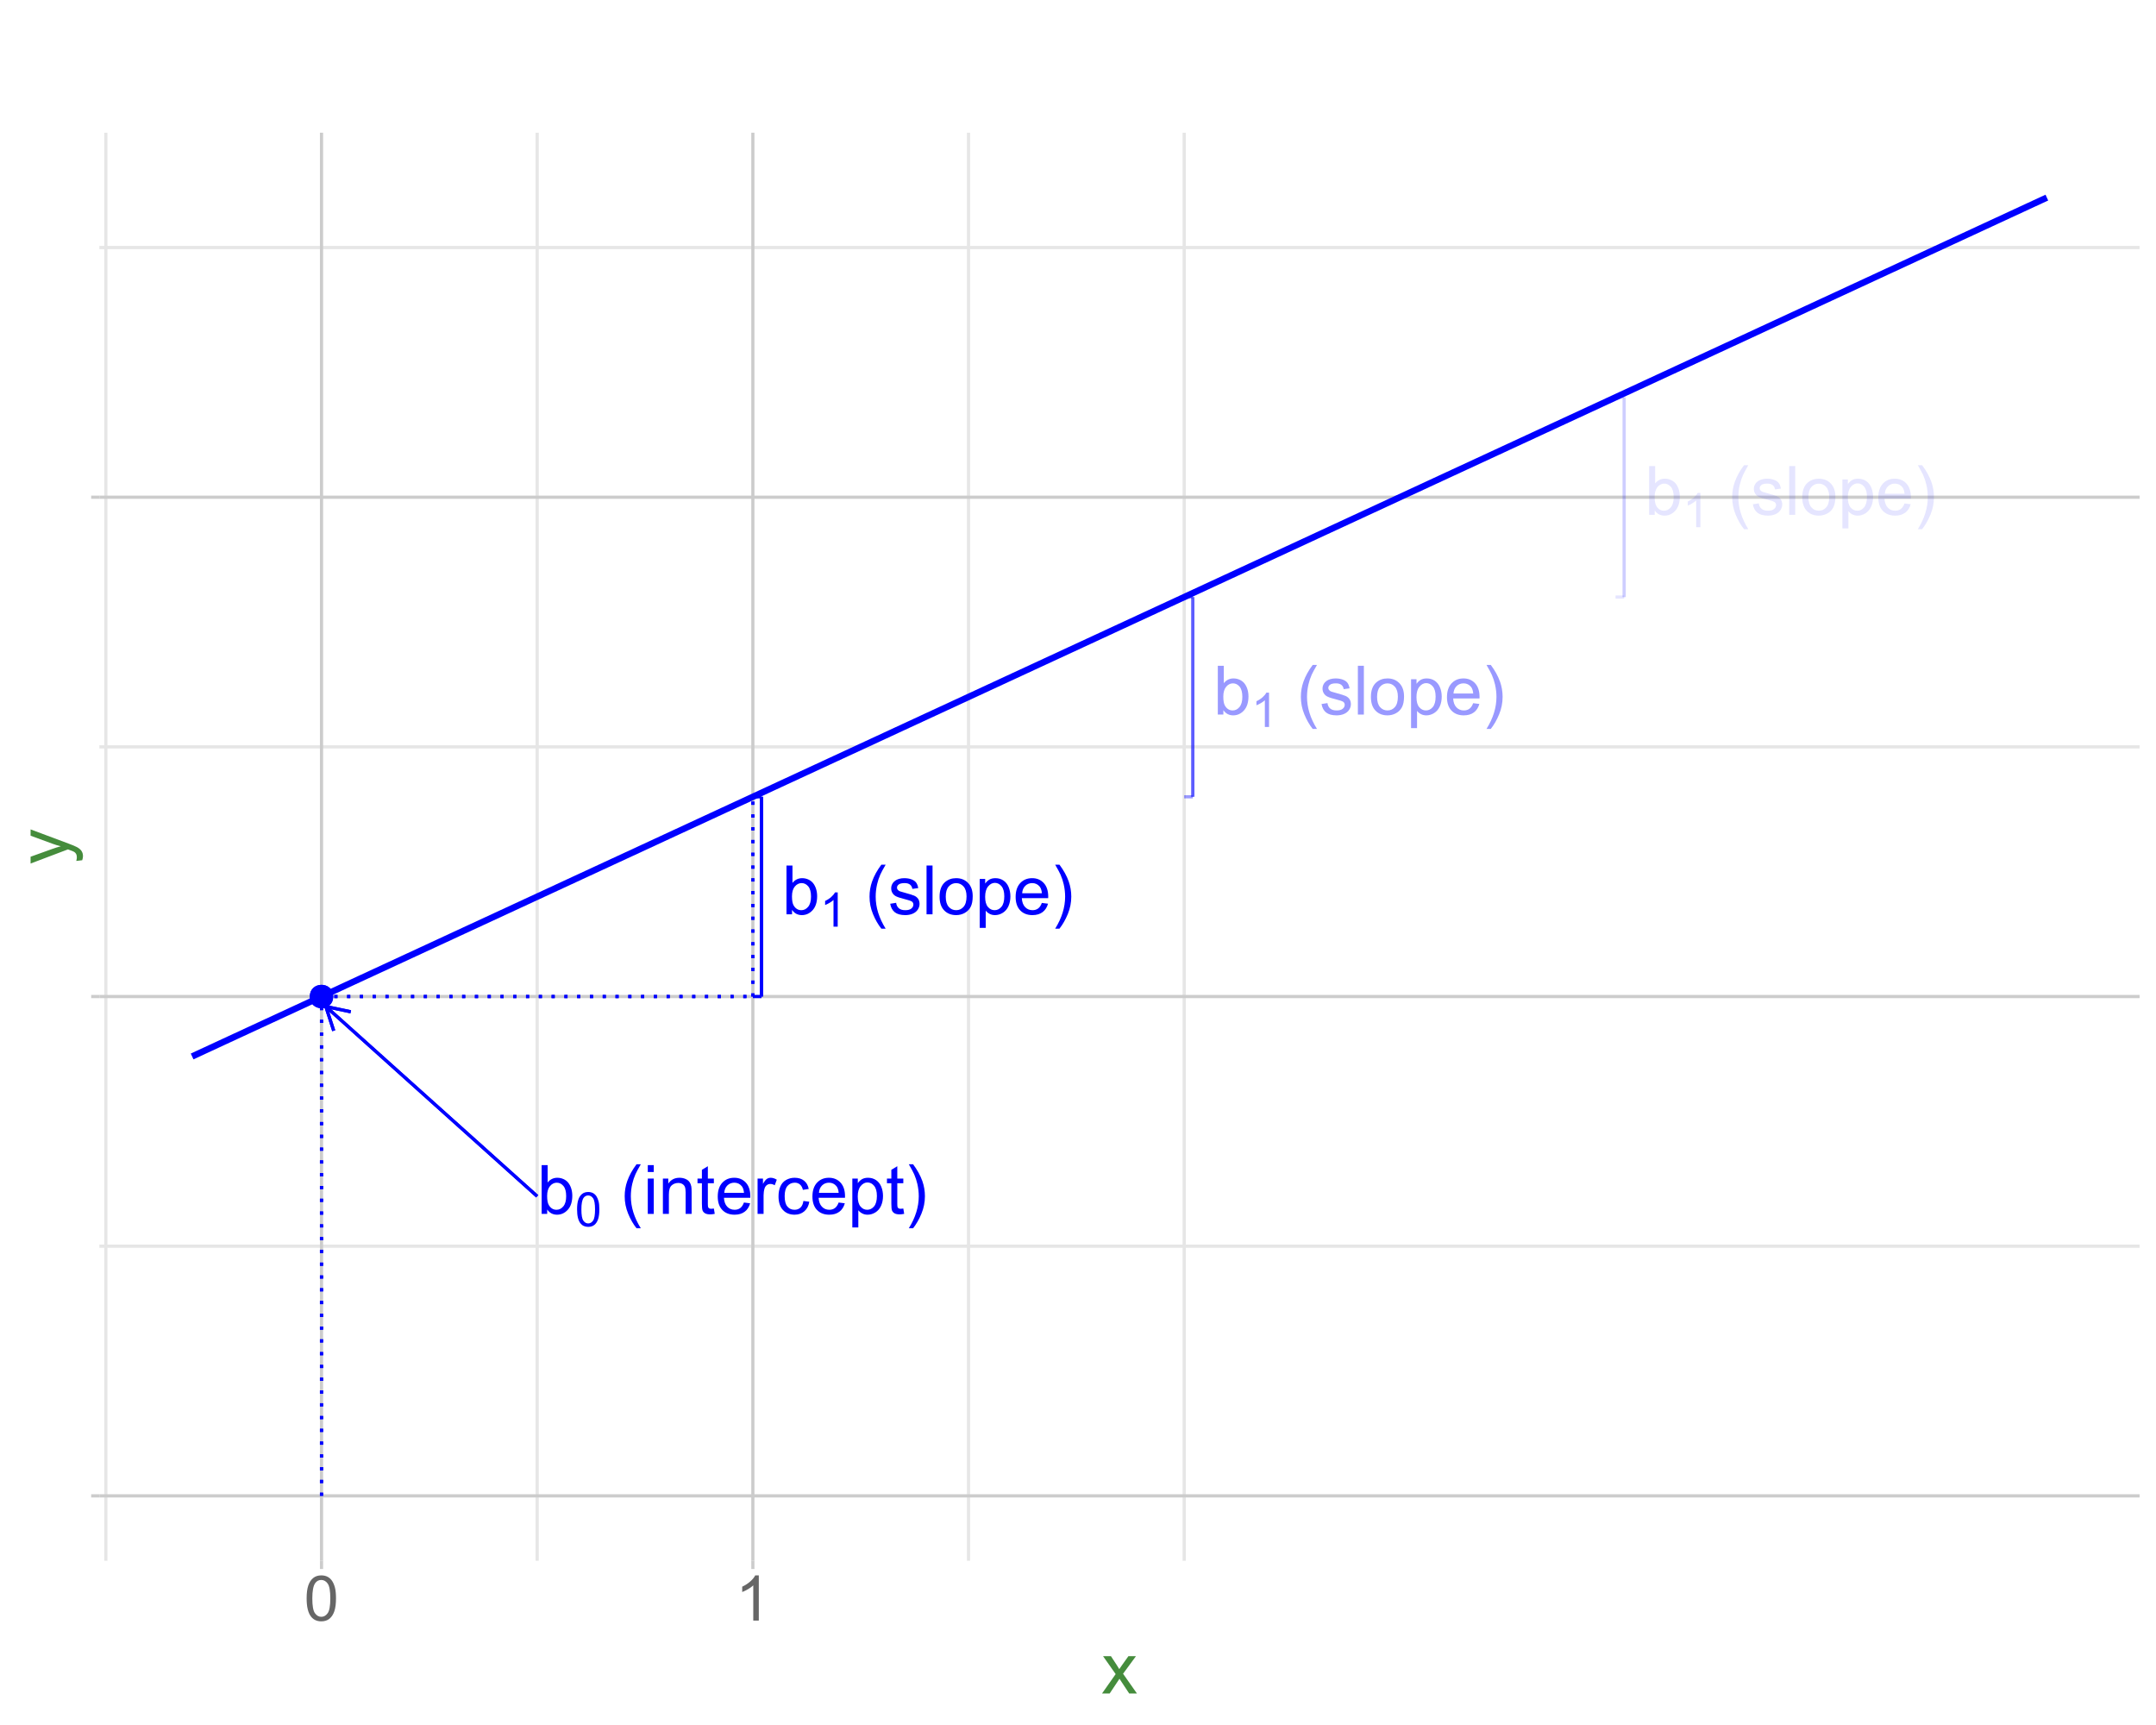 <?xml version="1.0" encoding="UTF-8"?>
<svg xmlns="http://www.w3.org/2000/svg" xmlns:xlink="http://www.w3.org/1999/xlink" width="720pt" height="576pt" viewBox="0 0 720 576" version="1.1">
<defs>
<g>
<symbol overflow="visible" id="glyph0-0">
<path style="stroke:none;" d="M 2.844 0 L 2.844 -14.227 L 14.227 -14.227 L 14.227 0 Z M 3.199 -0.355 L 13.871 -0.355 L 13.871 -13.871 L 3.199 -13.871 Z M 3.199 -0.355 "/>
</symbol>
<symbol overflow="visible" id="glyph0-1">
<path style="stroke:none;" d="M 3.344 0 L 1.488 0 L 1.488 -16.293 L 3.488 -16.293 L 3.488 -10.48 C 4.332 -11.539 5.41 -12.07 6.723 -12.07 C 7.445 -12.07 8.133 -11.922 8.785 -11.629 C 9.43 -11.336 9.965 -10.926 10.387 -10.395 C 10.805 -9.863 11.133 -9.223 11.371 -8.48 C 11.605 -7.73 11.723 -6.93 11.727 -6.078 C 11.723 -4.055 11.223 -2.492 10.227 -1.391 C 9.223 -0.285 8.023 0.262 6.625 0.266 C 5.23 0.262 4.137 -0.316 3.344 -1.477 Z M 3.324 -5.992 C 3.32 -4.574 3.516 -3.551 3.902 -2.922 C 4.531 -1.891 5.383 -1.375 6.457 -1.379 C 7.332 -1.375 8.086 -1.754 8.723 -2.516 C 9.359 -3.273 9.68 -4.406 9.68 -5.914 C 9.68 -7.453 9.371 -8.59 8.762 -9.324 C 8.148 -10.055 7.41 -10.422 6.547 -10.426 C 5.668 -10.422 4.914 -10.043 4.277 -9.285 C 3.641 -8.523 3.32 -7.426 3.324 -5.992 Z M 3.324 -5.992 "/>
</symbol>
<symbol overflow="visible" id="glyph0-2">
<path style="stroke:none;" d=""/>
</symbol>
<symbol overflow="visible" id="glyph0-3">
<path style="stroke:none;" d="M 5.324 4.789 C 4.219 3.391 3.285 1.766 2.523 -0.102 C 1.758 -1.965 1.375 -3.898 1.379 -5.902 C 1.375 -7.66 1.66 -9.352 2.234 -10.969 C 2.898 -12.844 3.93 -14.711 5.324 -16.57 L 6.758 -16.57 C 5.859 -15.027 5.27 -13.926 4.98 -13.27 C 4.527 -12.246 4.172 -11.18 3.914 -10.07 C 3.594 -8.684 3.434 -7.289 3.434 -5.891 C 3.434 -2.32 4.539 1.234 6.758 4.789 Z M 5.324 4.789 "/>
</symbol>
<symbol overflow="visible" id="glyph0-4">
<path style="stroke:none;" d="M 1.512 -13.992 L 1.512 -16.293 L 3.512 -16.293 L 3.512 -13.992 Z M 1.512 0 L 1.512 -11.805 L 3.512 -11.805 L 3.512 0 Z M 1.512 0 "/>
</symbol>
<symbol overflow="visible" id="glyph0-5">
<path style="stroke:none;" d="M 1.5 0 L 1.5 -11.805 L 3.301 -11.805 L 3.301 -10.125 C 4.164 -11.422 5.418 -12.07 7.059 -12.07 C 7.766 -12.07 8.418 -11.941 9.02 -11.688 C 9.613 -11.43 10.062 -11.094 10.359 -10.68 C 10.656 -10.262 10.863 -9.77 10.98 -9.203 C 11.055 -8.832 11.09 -8.184 11.094 -7.258 L 11.094 0 L 9.09 0 L 9.09 -7.18 C 9.086 -7.992 9.008 -8.602 8.855 -9.008 C 8.699 -9.406 8.426 -9.73 8.027 -9.973 C 7.629 -10.215 7.164 -10.336 6.637 -10.336 C 5.781 -10.336 5.043 -10.062 4.426 -9.523 C 3.805 -8.98 3.496 -7.957 3.5 -6.445 L 3.5 0 Z M 1.5 0 "/>
</symbol>
<symbol overflow="visible" id="glyph0-6">
<path style="stroke:none;" d="M 5.867 -1.789 L 6.156 -0.023 C 5.59 0.094 5.086 0.152 4.645 0.156 C 3.914 0.152 3.352 0.039 2.953 -0.188 C 2.555 -0.418 2.273 -0.719 2.109 -1.094 C 1.945 -1.465 1.863 -2.254 1.867 -3.457 L 1.867 -10.246 L 0.398 -10.246 L 0.398 -11.805 L 1.867 -11.805 L 1.867 -14.727 L 3.855 -15.926 L 3.855 -11.805 L 5.867 -11.805 L 5.867 -10.246 L 3.855 -10.246 L 3.855 -3.344 C 3.855 -2.77 3.891 -2.402 3.961 -2.242 C 4.031 -2.078 4.145 -1.949 4.305 -1.855 C 4.465 -1.758 4.695 -1.711 4.992 -1.711 C 5.211 -1.711 5.5 -1.734 5.867 -1.789 Z M 5.867 -1.789 "/>
</symbol>
<symbol overflow="visible" id="glyph0-7">
<path style="stroke:none;" d="M 9.582 -3.801 L 11.648 -3.547 C 11.32 -2.336 10.715 -1.398 9.836 -0.734 C 8.949 -0.066 7.824 0.262 6.457 0.266 C 4.73 0.262 3.359 -0.266 2.348 -1.328 C 1.336 -2.387 0.832 -3.879 0.832 -5.801 C 0.832 -7.785 1.344 -9.324 2.367 -10.426 C 3.391 -11.52 4.715 -12.07 6.348 -12.07 C 7.922 -12.07 9.211 -11.531 10.215 -10.457 C 11.211 -9.383 11.711 -7.871 11.715 -5.926 C 11.711 -5.801 11.707 -5.625 11.703 -5.391 L 2.902 -5.391 C 2.973 -4.094 3.34 -3.098 4 -2.41 C 4.66 -1.719 5.484 -1.375 6.469 -1.379 C 7.203 -1.375 7.828 -1.57 8.348 -1.957 C 8.863 -2.34 9.273 -2.953 9.582 -3.801 Z M 3.012 -7.035 L 9.602 -7.035 C 9.512 -8.023 9.262 -8.77 8.848 -9.27 C 8.207 -10.039 7.379 -10.422 6.367 -10.426 C 5.449 -10.422 4.676 -10.117 4.051 -9.504 C 3.422 -8.887 3.078 -8.062 3.012 -7.035 Z M 3.012 -7.035 "/>
</symbol>
<symbol overflow="visible" id="glyph0-8">
<path style="stroke:none;" d="M 1.477 0 L 1.477 -11.805 L 3.277 -11.805 L 3.277 -10.016 C 3.734 -10.848 4.16 -11.398 4.551 -11.668 C 4.938 -11.934 5.367 -12.07 5.836 -12.07 C 6.508 -12.07 7.191 -11.855 7.891 -11.426 L 7.203 -9.57 C 6.711 -9.855 6.223 -10 5.734 -10.004 C 5.293 -10 4.898 -9.871 4.555 -9.609 C 4.203 -9.344 3.957 -8.977 3.812 -8.512 C 3.59 -7.797 3.48 -7.02 3.48 -6.18 L 3.48 0 Z M 1.477 0 "/>
</symbol>
<symbol overflow="visible" id="glyph0-9">
<path style="stroke:none;" d="M 9.203 -4.324 L 11.172 -4.066 C 10.953 -2.711 10.402 -1.648 9.52 -0.883 C 8.633 -0.117 7.547 0.262 6.258 0.266 C 4.641 0.262 3.34 -0.262 2.363 -1.316 C 1.379 -2.371 0.891 -3.883 0.891 -5.855 C 0.891 -7.129 1.102 -8.246 1.523 -9.203 C 1.945 -10.156 2.586 -10.871 3.449 -11.352 C 4.312 -11.828 5.254 -12.07 6.27 -12.07 C 7.551 -12.07 8.598 -11.746 9.414 -11.098 C 10.227 -10.449 10.75 -9.527 10.98 -8.336 L 9.035 -8.035 C 8.848 -8.824 8.52 -9.422 8.051 -9.824 C 7.582 -10.223 7.012 -10.422 6.348 -10.426 C 5.336 -10.422 4.52 -10.062 3.891 -9.34 C 3.258 -8.617 2.941 -7.473 2.945 -5.914 C 2.941 -4.324 3.246 -3.172 3.855 -2.457 C 4.465 -1.734 5.258 -1.375 6.234 -1.379 C 7.02 -1.375 7.676 -1.617 8.203 -2.102 C 8.727 -2.582 9.059 -3.324 9.203 -4.324 Z M 9.203 -4.324 "/>
</symbol>
<symbol overflow="visible" id="glyph0-10">
<path style="stroke:none;" d="M 1.5 4.523 L 1.5 -11.805 L 3.324 -11.805 L 3.324 -10.27 C 3.75 -10.867 4.234 -11.316 4.777 -11.621 C 5.316 -11.918 5.973 -12.07 6.746 -12.07 C 7.75 -12.07 8.641 -11.809 9.414 -11.293 C 10.184 -10.77 10.766 -10.039 11.156 -9.098 C 11.547 -8.148 11.742 -7.113 11.746 -5.992 C 11.742 -4.781 11.527 -3.691 11.098 -2.727 C 10.664 -1.758 10.031 -1.02 9.207 -0.504 C 8.379 0.008 7.512 0.262 6.602 0.266 C 5.934 0.262 5.336 0.125 4.805 -0.156 C 4.273 -0.434 3.836 -0.789 3.5 -1.223 L 3.5 4.523 Z M 3.312 -5.836 C 3.309 -4.312 3.617 -3.188 4.234 -2.465 C 4.848 -1.738 5.594 -1.375 6.469 -1.379 C 7.355 -1.375 8.113 -1.75 8.75 -2.504 C 9.383 -3.254 9.703 -4.422 9.703 -6 C 9.703 -7.504 9.391 -8.629 8.773 -9.379 C 8.152 -10.125 7.414 -10.5 6.559 -10.504 C 5.703 -10.5 4.949 -10.102 4.297 -9.309 C 3.637 -8.508 3.309 -7.352 3.312 -5.836 Z M 3.312 -5.836 "/>
</symbol>
<symbol overflow="visible" id="glyph0-11">
<path style="stroke:none;" d="M 2.812 4.789 L 1.379 4.789 C 3.59 1.234 4.699 -2.32 4.703 -5.891 C 4.699 -7.281 4.539 -8.664 4.223 -10.035 C 3.969 -11.145 3.617 -12.211 3.168 -13.238 C 2.875 -13.902 2.277 -15.016 1.379 -16.57 L 2.812 -16.57 C 4.203 -14.711 5.23 -12.844 5.902 -10.969 C 6.469 -9.352 6.754 -7.66 6.758 -5.902 C 6.754 -3.898 6.371 -1.965 5.605 -0.102 C 4.836 1.766 3.906 3.391 2.812 4.789 Z M 2.812 4.789 "/>
</symbol>
<symbol overflow="visible" id="glyph0-12">
<path style="stroke:none;" d="M 0.699 -3.523 L 2.68 -3.836 C 2.785 -3.039 3.094 -2.43 3.605 -2.012 C 4.109 -1.586 4.82 -1.375 5.734 -1.379 C 6.652 -1.375 7.332 -1.562 7.777 -1.938 C 8.219 -2.309 8.441 -2.75 8.445 -3.258 C 8.441 -3.707 8.246 -4.062 7.859 -4.324 C 7.578 -4.5 6.898 -4.723 5.812 -5 C 4.344 -5.367 3.324 -5.688 2.762 -5.961 C 2.191 -6.227 1.762 -6.602 1.473 -7.082 C 1.176 -7.559 1.031 -8.086 1.035 -8.668 C 1.031 -9.191 1.152 -9.68 1.395 -10.129 C 1.637 -10.578 1.965 -10.949 2.379 -11.246 C 2.688 -11.473 3.109 -11.668 3.648 -11.832 C 4.184 -11.988 4.762 -12.07 5.379 -12.07 C 6.305 -12.07 7.117 -11.934 7.82 -11.668 C 8.52 -11.398 9.035 -11.039 9.371 -10.586 C 9.699 -10.129 9.93 -9.52 10.059 -8.758 L 8.102 -8.492 C 8.012 -9.094 7.754 -9.57 7.328 -9.914 C 6.902 -10.254 6.301 -10.422 5.523 -10.426 C 4.602 -10.422 3.945 -10.27 3.555 -9.969 C 3.16 -9.664 2.965 -9.309 2.969 -8.902 C 2.965 -8.637 3.047 -8.406 3.211 -8.203 C 3.375 -7.984 3.629 -7.805 3.98 -7.668 C 4.176 -7.594 4.766 -7.422 5.746 -7.156 C 7.156 -6.773 8.145 -6.465 8.707 -6.227 C 9.266 -5.984 9.703 -5.633 10.023 -5.176 C 10.34 -4.715 10.5 -4.148 10.504 -3.469 C 10.5 -2.801 10.305 -2.172 9.918 -1.582 C 9.527 -0.992 8.965 -0.535 8.234 -0.215 C 7.5 0.105 6.672 0.262 5.746 0.266 C 4.211 0.262 3.043 -0.051 2.238 -0.688 C 1.434 -1.32 0.918 -2.266 0.699 -3.523 Z M 0.699 -3.523 "/>
</symbol>
<symbol overflow="visible" id="glyph0-13">
<path style="stroke:none;" d="M 1.457 0 L 1.457 -16.293 L 3.457 -16.293 L 3.457 0 Z M 1.457 0 "/>
</symbol>
<symbol overflow="visible" id="glyph0-14">
<path style="stroke:none;" d="M 0.754 -5.902 C 0.75 -8.082 1.359 -9.703 2.578 -10.758 C 3.594 -11.633 4.828 -12.07 6.289 -12.07 C 7.91 -12.07 9.238 -11.535 10.27 -10.473 C 11.297 -9.406 11.812 -7.941 11.816 -6.07 C 11.812 -4.547 11.586 -3.352 11.133 -2.484 C 10.676 -1.613 10.012 -0.938 9.141 -0.457 C 8.27 0.023 7.316 0.262 6.289 0.266 C 4.633 0.262 3.297 -0.262 2.281 -1.32 C 1.258 -2.375 0.75 -3.902 0.754 -5.902 Z M 2.812 -5.902 C 2.812 -4.387 3.141 -3.254 3.801 -2.504 C 4.457 -1.75 5.285 -1.375 6.289 -1.379 C 7.281 -1.375 8.109 -1.754 8.77 -2.512 C 9.426 -3.266 9.754 -4.418 9.758 -5.969 C 9.754 -7.426 9.422 -8.531 8.762 -9.285 C 8.098 -10.035 7.273 -10.41 6.289 -10.414 C 5.285 -10.41 4.457 -10.035 3.801 -9.289 C 3.141 -8.539 2.812 -7.41 2.812 -5.902 Z M 2.812 -5.902 "/>
</symbol>
<symbol overflow="visible" id="glyph1-0">
<path style="stroke:none;" d="M 1.992 0 L 1.992 -9.957 L 9.957 -9.957 L 9.957 0 Z M 2.242 -0.25 L 9.711 -0.25 L 9.711 -9.711 L 2.242 -9.711 Z M 2.242 -0.25 "/>
</symbol>
<symbol overflow="visible" id="glyph1-1">
<path style="stroke:none;" d="M 0.66 -5.625 C 0.656 -6.973 0.793 -8.055 1.074 -8.879 C 1.348 -9.699 1.762 -10.336 2.312 -10.781 C 2.859 -11.227 3.547 -11.449 4.379 -11.453 C 4.988 -11.449 5.527 -11.324 5.988 -11.082 C 6.449 -10.832 6.828 -10.477 7.133 -10.016 C 7.43 -9.547 7.668 -8.984 7.84 -8.32 C 8.012 -7.652 8.098 -6.754 8.098 -5.625 C 8.098 -4.285 7.957 -3.203 7.684 -2.383 C 7.406 -1.559 6.996 -0.922 6.453 -0.477 C 5.902 -0.027 5.211 0.191 4.379 0.195 C 3.277 0.191 2.414 -0.199 1.789 -0.988 C 1.031 -1.934 0.656 -3.48 0.66 -5.625 Z M 2.102 -5.625 C 2.098 -3.75 2.316 -2.504 2.758 -1.887 C 3.191 -1.266 3.73 -0.953 4.379 -0.957 C 5.02 -0.953 5.562 -1.266 6 -1.891 C 6.438 -2.512 6.656 -3.758 6.66 -5.625 C 6.656 -7.5 6.438 -8.746 6 -9.367 C 5.562 -9.98 5.016 -10.289 4.363 -10.293 C 3.719 -10.289 3.207 -10.016 2.824 -9.477 C 2.34 -8.777 2.098 -7.496 2.102 -5.625 Z M 2.102 -5.625 "/>
</symbol>
<symbol overflow="visible" id="glyph1-2">
<path style="stroke:none;" d="M 5.938 0 L 4.535 0 L 4.535 -8.922 C 4.199 -8.598 3.754 -8.277 3.207 -7.957 C 2.656 -7.637 2.168 -7.395 1.734 -7.234 L 1.734 -8.59 C 2.516 -8.957 3.199 -9.402 3.789 -9.926 C 4.371 -10.449 4.785 -10.957 5.035 -11.453 L 5.938 -11.453 Z M 5.938 0 "/>
</symbol>
<symbol overflow="visible" id="glyph2-0">
<path style="stroke:none;" d="M 2.625 0 L 2.625 -13.125 L 13.125 -13.125 L 13.125 0 Z M 2.953 -0.328 L 12.797 -0.328 L 12.797 -12.797 L 2.953 -12.797 Z M 2.953 -0.328 "/>
</symbol>
<symbol overflow="visible" id="glyph2-1">
<path style="stroke:none;" d="M 0.871 -7.414 C 0.867 -9.188 1.051 -10.617 1.418 -11.703 C 1.785 -12.781 2.328 -13.617 3.051 -14.211 C 3.77 -14.797 4.676 -15.094 5.773 -15.094 C 6.578 -15.094 7.285 -14.93 7.895 -14.605 C 8.5 -14.281 9.004 -13.812 9.402 -13.203 C 9.797 -12.586 10.109 -11.84 10.336 -10.965 C 10.562 -10.082 10.676 -8.898 10.676 -7.414 C 10.676 -5.648 10.492 -4.227 10.129 -3.141 C 9.766 -2.055 9.223 -1.215 8.504 -0.629 C 7.777 -0.035 6.867 0.258 5.773 0.258 C 4.32 0.258 3.184 -0.262 2.359 -1.301 C 1.363 -2.551 0.867 -4.586 0.871 -7.414 Z M 2.77 -7.414 C 2.766 -4.941 3.055 -3.301 3.633 -2.484 C 4.211 -1.668 4.922 -1.258 5.773 -1.262 C 6.617 -1.258 7.332 -1.668 7.91 -2.492 C 8.488 -3.309 8.777 -4.949 8.777 -7.414 C 8.777 -9.883 8.488 -11.527 7.91 -12.344 C 7.332 -13.156 6.613 -13.562 5.754 -13.566 C 4.902 -13.562 4.223 -13.203 3.723 -12.488 C 3.082 -11.57 2.766 -9.879 2.77 -7.414 Z M 2.77 -7.414 "/>
</symbol>
<symbol overflow="visible" id="glyph2-2">
<path style="stroke:none;" d="M 7.824 0 L 5.977 0 L 5.977 -11.762 C 5.531 -11.332 4.949 -10.91 4.23 -10.488 C 3.508 -10.066 2.859 -9.746 2.285 -9.535 L 2.285 -11.32 C 3.316 -11.805 4.219 -12.391 4.992 -13.082 C 5.766 -13.773 6.312 -14.445 6.633 -15.094 L 7.824 -15.094 Z M 7.824 0 "/>
</symbol>
<symbol overflow="visible" id="glyph3-0">
<path style="stroke:none;" d="M 3 0 L 3 -15 L 15 -15 L 15 0 Z M 3.375 -0.375 L 14.625 -0.375 L 14.625 -14.625 L 3.375 -14.625 Z M 3.375 -0.375 "/>
</symbol>
<symbol overflow="visible" id="glyph3-1">
<path style="stroke:none;" d="M 0.176 0 L 4.723 -6.469 L 0.516 -12.445 L 3.152 -12.445 L 5.062 -9.527 C 5.422 -8.973 5.711 -8.508 5.93 -8.133 C 6.273 -8.648 6.59 -9.105 6.879 -9.504 L 8.977 -12.445 L 11.496 -12.445 L 7.195 -6.586 L 11.824 0 L 9.234 0 L 6.68 -3.867 L 6 -4.91 L 2.73 0 Z M 0.176 0 "/>
</symbol>
<symbol overflow="visible" id="glyph4-0">
<path style="stroke:none;" d="M 0 -3 L -15 -3 L -15 -15 L 0 -15 Z M -0.375 -3.375 L -0.375 -14.625 L -14.625 -14.625 L -14.625 -3.375 Z M -0.375 -3.375 "/>
</symbol>
<symbol overflow="visible" id="glyph4-1">
<path style="stroke:none;" d="M 4.793 -1.488 L 2.812 -1.254 C 2.938 -1.715 3 -2.117 3 -2.461 C 3 -2.93 2.922 -3.305 2.766 -3.586 C 2.609 -3.867 2.391 -4.098 2.109 -4.277 C 1.898 -4.41 1.375 -4.625 0.539 -4.922 C 0.422 -4.961 0.25 -5.023 0.023 -5.109 L -12.445 -0.387 L -12.445 -2.66 L -5.238 -5.25 C -4.324 -5.586 -3.363 -5.887 -2.355 -6.152 C -3.324 -6.395 -4.27 -6.684 -5.191 -7.02 L -12.445 -9.68 L -12.445 -11.789 L 0.211 -7.055 C 1.578 -6.547 2.52 -6.152 3.035 -5.871 C 3.73 -5.496 4.238 -5.066 4.562 -4.582 C 4.887 -4.098 5.051 -3.52 5.051 -2.848 C 5.051 -2.441 4.965 -1.988 4.793 -1.488 Z M 4.793 -1.488 "/>
</symbol>
</g>
<clipPath id="clip1">
  <path d="M 33.188 44.305 L 714.52 44.305 L 714.52 521.168 L 33.188 521.168 Z M 33.188 44.305 "/>
</clipPath>
<clipPath id="clip2">
  <path d="M 33.188 415 L 714.52 415 L 714.52 417 L 33.188 417 Z M 33.188 415 "/>
</clipPath>
<clipPath id="clip3">
  <path d="M 33.188 248 L 714.52 248 L 714.52 250 L 33.188 250 Z M 33.188 248 "/>
</clipPath>
<clipPath id="clip4">
  <path d="M 33.188 82 L 714.52 82 L 714.52 84 L 33.188 84 Z M 33.188 82 "/>
</clipPath>
<clipPath id="clip5">
  <path d="M 34 44.305 L 36 44.305 L 36 521.168 L 34 521.168 Z M 34 44.305 "/>
</clipPath>
<clipPath id="clip6">
  <path d="M 178 44.305 L 180 44.305 L 180 521.168 L 178 521.168 Z M 178 44.305 "/>
</clipPath>
<clipPath id="clip7">
  <path d="M 322 44.305 L 324 44.305 L 324 521.168 L 322 521.168 Z M 322 44.305 "/>
</clipPath>
<clipPath id="clip8">
  <path d="M 394 44.305 L 396 44.305 L 396 521.168 L 394 521.168 Z M 394 44.305 "/>
</clipPath>
<clipPath id="clip9">
  <path d="M 33.188 498 L 714.52 498 L 714.52 501 L 33.188 501 Z M 33.188 498 "/>
</clipPath>
<clipPath id="clip10">
  <path d="M 33.188 332 L 714.52 332 L 714.52 334 L 33.188 334 Z M 33.188 332 "/>
</clipPath>
<clipPath id="clip11">
  <path d="M 33.188 165 L 714.52 165 L 714.52 167 L 33.188 167 Z M 33.188 165 "/>
</clipPath>
<clipPath id="clip12">
  <path d="M 106 44.305 L 108 44.305 L 108 521.168 L 106 521.168 Z M 106 44.305 "/>
</clipPath>
<clipPath id="clip13">
  <path d="M 250 44.305 L 252 44.305 L 252 521.168 L 250 521.168 Z M 250 44.305 "/>
</clipPath>
</defs>
<g id="surface9">
<rect x="0" y="0" width="720" height="576" style="fill:rgb(100%,100%,100%);fill-opacity:1;stroke:none;"/>
<path style="fill:none;stroke-width:1.067;stroke-linecap:round;stroke-linejoin:round;stroke:rgb(100%,100%,100%);stroke-opacity:1;stroke-miterlimit:10;" d="M 0 576 L 720 576 L 720 0 L 0 0 Z M 0 576 "/>
<g clip-path="url(#clip1)" clip-rule="nonzero">
<path style="fill-rule:nonzero;fill:rgb(100%,100%,100%);fill-opacity:1;stroke-width:1.067;stroke-linecap:round;stroke-linejoin:round;stroke:rgb(100%,100%,100%);stroke-opacity:1;stroke-miterlimit:10;" d="M 33.188 521.168 L 714.52 521.168 L 714.52 44.305 L 33.188 44.305 Z M 33.188 521.168 "/>
</g>
<g clip-path="url(#clip2)" clip-rule="nonzero">
<path style="fill:none;stroke-width:1.067;stroke-linecap:butt;stroke-linejoin:round;stroke:rgb(90.196%,90.196%,90.196%);stroke-opacity:1;stroke-miterlimit:10;" d="M 33.188 416.125 L 714.52 416.125 "/>
</g>
<g clip-path="url(#clip3)" clip-rule="nonzero">
<path style="fill:none;stroke-width:1.067;stroke-linecap:butt;stroke-linejoin:round;stroke:rgb(90.196%,90.196%,90.196%);stroke-opacity:1;stroke-miterlimit:10;" d="M 33.188 249.391 L 714.52 249.391 "/>
</g>
<g clip-path="url(#clip4)" clip-rule="nonzero">
<path style="fill:none;stroke-width:1.067;stroke-linecap:butt;stroke-linejoin:round;stroke:rgb(90.196%,90.196%,90.196%);stroke-opacity:1;stroke-miterlimit:10;" d="M 33.188 82.652 L 714.52 82.652 "/>
</g>
<g clip-path="url(#clip5)" clip-rule="nonzero">
<path style="fill:none;stroke-width:1.067;stroke-linecap:butt;stroke-linejoin:round;stroke:rgb(90.196%,90.196%,90.196%);stroke-opacity:1;stroke-miterlimit:10;" d="M 35.352 521.168 L 35.352 44.305 "/>
</g>
<g clip-path="url(#clip6)" clip-rule="nonzero">
<path style="fill:none;stroke-width:1.067;stroke-linecap:butt;stroke-linejoin:round;stroke:rgb(90.196%,90.196%,90.196%);stroke-opacity:1;stroke-miterlimit:10;" d="M 179.395 521.168 L 179.395 44.305 "/>
</g>
<g clip-path="url(#clip7)" clip-rule="nonzero">
<path style="fill:none;stroke-width:1.067;stroke-linecap:butt;stroke-linejoin:round;stroke:rgb(90.196%,90.196%,90.196%);stroke-opacity:1;stroke-miterlimit:10;" d="M 323.438 521.168 L 323.438 44.305 "/>
</g>
<g clip-path="url(#clip8)" clip-rule="nonzero">
<path style="fill:none;stroke-width:1.067;stroke-linecap:butt;stroke-linejoin:round;stroke:rgb(90.196%,90.196%,90.196%);stroke-opacity:1;stroke-miterlimit:10;" d="M 395.461 521.168 L 395.461 44.305 "/>
</g>
<g clip-path="url(#clip9)" clip-rule="nonzero">
<path style="fill:none;stroke-width:1.067;stroke-linecap:butt;stroke-linejoin:round;stroke:rgb(80%,80%,80%);stroke-opacity:1;stroke-miterlimit:10;" d="M 33.188 499.492 L 714.52 499.492 "/>
</g>
<g clip-path="url(#clip10)" clip-rule="nonzero">
<path style="fill:none;stroke-width:1.067;stroke-linecap:butt;stroke-linejoin:round;stroke:rgb(80%,80%,80%);stroke-opacity:1;stroke-miterlimit:10;" d="M 33.188 332.758 L 714.52 332.758 "/>
</g>
<g clip-path="url(#clip11)" clip-rule="nonzero">
<path style="fill:none;stroke-width:1.067;stroke-linecap:butt;stroke-linejoin:round;stroke:rgb(80%,80%,80%);stroke-opacity:1;stroke-miterlimit:10;" d="M 33.188 166.02 L 714.52 166.02 "/>
</g>
<g clip-path="url(#clip12)" clip-rule="nonzero">
<path style="fill:none;stroke-width:1.067;stroke-linecap:butt;stroke-linejoin:round;stroke:rgb(80%,80%,80%);stroke-opacity:1;stroke-miterlimit:10;" d="M 107.371 521.168 L 107.371 44.305 "/>
</g>
<g clip-path="url(#clip13)" clip-rule="nonzero">
<path style="fill:none;stroke-width:1.067;stroke-linecap:butt;stroke-linejoin:round;stroke:rgb(80%,80%,80%);stroke-opacity:1;stroke-miterlimit:10;" d="M 251.418 521.168 L 251.418 44.305 "/>
</g>
<path style="fill:none;stroke-width:2.134;stroke-linecap:butt;stroke-linejoin:round;stroke:rgb(0%,0%,100%);stroke-opacity:1;stroke-miterlimit:10;" d="M 64.16 352.766 L 70.352 349.898 L 76.547 347.027 L 82.742 344.16 L 88.934 341.293 L 101.324 335.559 L 107.516 332.691 L 113.711 329.82 L 119.902 326.953 L 132.293 321.219 L 138.484 318.352 L 144.68 315.484 L 150.875 312.613 L 157.066 309.746 L 169.457 304.012 L 175.648 301.145 L 181.844 298.277 L 188.039 295.406 L 194.23 292.539 L 200.426 289.672 L 206.617 286.805 L 219.008 281.07 L 225.199 278.199 L 237.59 272.465 L 243.781 269.598 L 256.172 263.863 L 262.363 260.992 L 274.754 255.258 L 280.945 252.391 L 293.336 246.656 L 299.527 243.785 L 305.723 240.918 L 311.914 238.051 L 324.305 232.316 L 330.496 229.449 L 336.691 226.578 L 342.887 223.711 L 349.078 220.844 L 361.469 215.109 L 367.66 212.242 L 373.855 209.371 L 380.051 206.504 L 386.242 203.637 L 392.438 200.77 L 398.629 197.902 L 404.824 195.031 L 411.02 192.164 L 417.211 189.297 L 429.602 183.562 L 435.793 180.695 L 441.988 177.824 L 448.184 174.957 L 454.375 172.09 L 466.766 166.355 L 472.957 163.488 L 479.152 160.617 L 485.344 157.75 L 497.734 152.016 L 503.926 149.148 L 510.121 146.281 L 516.316 143.41 L 522.508 140.543 L 534.898 134.809 L 541.09 131.941 L 547.285 129.074 L 553.48 126.203 L 559.672 123.336 L 565.867 120.469 L 572.059 117.602 L 584.449 111.867 L 590.641 108.996 L 603.031 103.262 L 609.223 100.395 L 621.613 94.66 L 627.805 91.789 L 640.195 86.055 L 646.387 83.188 L 652.582 80.32 L 658.773 77.453 L 664.969 74.582 L 671.164 71.715 L 677.355 68.848 L 683.551 65.98 "/>
<path style="fill:none;stroke-width:1.067;stroke-linecap:butt;stroke-linejoin:round;stroke:rgb(0%,0%,100%);stroke-opacity:1;stroke-dasharray:1.067,3.201;stroke-miterlimit:10;" d="M 107.371 499.492 L 107.371 332.758 "/>
<path style="fill:none;stroke-width:1.067;stroke-linecap:butt;stroke-linejoin:round;stroke:rgb(0%,0%,100%);stroke-opacity:1;stroke-dasharray:1.067,3.201;stroke-miterlimit:10;" d="M 107.371 499.492 L 107.371 332.758 "/>
<path style="fill:none;stroke-width:1.067;stroke-linecap:butt;stroke-linejoin:round;stroke:rgb(0%,0%,100%);stroke-opacity:1;stroke-dasharray:1.067,3.201;stroke-miterlimit:10;" d="M 107.371 332.758 L 251.418 332.758 "/>
<path style="fill:none;stroke-width:1.067;stroke-linecap:butt;stroke-linejoin:round;stroke:rgb(0%,0%,100%);stroke-opacity:1;stroke-dasharray:1.067,3.201;stroke-miterlimit:10;" d="M 107.371 332.758 L 251.418 332.758 "/>
<path style="fill:none;stroke-width:1.067;stroke-linecap:butt;stroke-linejoin:round;stroke:rgb(0%,0%,100%);stroke-opacity:1;stroke-dasharray:1.067,3.201;stroke-miterlimit:10;" d="M 251.418 332.758 L 251.418 266.062 "/>
<path style="fill:none;stroke-width:1.067;stroke-linecap:butt;stroke-linejoin:round;stroke:rgb(0%,0%,100%);stroke-opacity:1;stroke-dasharray:1.067,3.201;stroke-miterlimit:10;" d="M 251.418 332.758 L 251.418 266.062 "/>
<path style="fill-rule:nonzero;fill:rgb(0%,0%,100%);fill-opacity:1;stroke-width:0.709;stroke-linecap:round;stroke-linejoin:round;stroke:rgb(0%,0%,100%);stroke-opacity:1;stroke-miterlimit:10;" d="M 110.926 332.758 C 110.926 337.496 103.816 337.496 103.816 332.758 C 103.816 328.016 110.926 328.016 110.926 332.758 "/>
<path style="fill-rule:nonzero;fill:rgb(0%,0%,100%);fill-opacity:1;stroke-width:0.709;stroke-linecap:round;stroke-linejoin:round;stroke:rgb(0%,0%,100%);stroke-opacity:1;stroke-miterlimit:10;" d="M 110.926 332.758 C 110.926 337.496 103.816 337.496 103.816 332.758 C 103.816 328.016 110.926 328.016 110.926 332.758 "/>
<g style="fill:rgb(0%,0%,100%);fill-opacity:1;">
  <use xlink:href="#glyph0-1" x="179.395" y="405.34"/>
</g>
<g style="fill:rgb(0%,0%,100%);fill-opacity:1;">
  <use xlink:href="#glyph1-1" x="192.055" y="409.473"/>
</g>
<g style="fill:rgb(0%,0%,100%);fill-opacity:1;">
  <use xlink:href="#glyph0-2" x="200.914" y="405.34"/>
  <use xlink:href="#glyph0-3" x="207.238" y="405.34"/>
  <use xlink:href="#glyph0-4" x="214.818" y="405.34"/>
  <use xlink:href="#glyph0-5" x="219.875" y="405.34"/>
  <use xlink:href="#glyph0-6" x="232.534" y="405.34"/>
  <use xlink:href="#glyph0-7" x="238.858" y="405.34"/>
  <use xlink:href="#glyph0-8" x="251.518" y="405.34"/>
  <use xlink:href="#glyph0-9" x="259.098" y="405.34"/>
  <use xlink:href="#glyph0-7" x="270.479" y="405.34"/>
  <use xlink:href="#glyph0-10" x="283.138" y="405.34"/>
  <use xlink:href="#glyph0-6" x="295.797" y="405.34"/>
  <use xlink:href="#glyph0-11" x="302.121" y="405.34"/>
</g>
<path style="fill:none;stroke-width:1.067;stroke-linecap:butt;stroke-linejoin:round;stroke:rgb(0%,0%,100%);stroke-opacity:1;stroke-miterlimit:10;" d="M 179.395 399.449 L 108.812 336.09 "/>
<path style="fill:none;stroke-width:1.067;stroke-linecap:butt;stroke-linejoin:round;stroke:rgb(0%,0%,100%);stroke-opacity:1;stroke-miterlimit:10;" d="M 117.133 337.848 L 108.812 336.09 L 111.453 344.176 "/>
<path style="fill:none;stroke-width:1.067;stroke-linecap:butt;stroke-linejoin:round;stroke:rgb(0%,0%,100%);stroke-opacity:1;stroke-miterlimit:10;" d="M 179.395 399.449 L 108.812 336.09 "/>
<path style="fill:none;stroke-width:1.067;stroke-linecap:butt;stroke-linejoin:round;stroke:rgb(0%,0%,100%);stroke-opacity:1;stroke-miterlimit:10;" d="M 117.133 337.848 L 108.812 336.09 L 111.453 344.176 "/>
<path style="fill:none;stroke-width:1.067;stroke-linecap:butt;stroke-linejoin:round;stroke:rgb(0%,0%,100%);stroke-opacity:1;stroke-miterlimit:10;" d="M 254.297 332.758 L 254.297 266.062 "/>
<path style="fill:none;stroke-width:1.067;stroke-linecap:butt;stroke-linejoin:round;stroke:rgb(0%,0%,100%);stroke-opacity:1;stroke-miterlimit:10;" d="M 254.297 332.758 L 254.297 266.062 "/>
<path style="fill:none;stroke-width:1.067;stroke-linecap:butt;stroke-linejoin:round;stroke:rgb(0%,0%,100%);stroke-opacity:1;stroke-miterlimit:10;" d="M 251.418 332.758 L 254.297 332.758 "/>
<path style="fill:none;stroke-width:1.067;stroke-linecap:butt;stroke-linejoin:round;stroke:rgb(0%,0%,100%);stroke-opacity:1;stroke-miterlimit:10;" d="M 251.418 266.062 L 254.297 266.062 "/>
<g style="fill:rgb(0%,0%,100%);fill-opacity:1;">
  <use xlink:href="#glyph0-1" x="261.16" y="305.301"/>
</g>
<g style="fill:rgb(0%,0%,100%);fill-opacity:1;">
  <use xlink:href="#glyph1-2" x="273.816" y="309.43"/>
</g>
<g style="fill:rgb(0%,0%,100%);fill-opacity:1;">
  <use xlink:href="#glyph0-2" x="282.68" y="305.301"/>
  <use xlink:href="#glyph0-3" x="289.004" y="305.301"/>
  <use xlink:href="#glyph0-12" x="296.584" y="305.301"/>
  <use xlink:href="#glyph0-13" x="307.965" y="305.301"/>
  <use xlink:href="#glyph0-14" x="313.022" y="305.301"/>
  <use xlink:href="#glyph0-10" x="325.681" y="305.301"/>
  <use xlink:href="#glyph0-7" x="338.34" y="305.301"/>
  <use xlink:href="#glyph0-11" x="351" y="305.301"/>
</g>
<path style="fill:none;stroke-width:1.067;stroke-linecap:butt;stroke-linejoin:round;stroke:rgb(0%,0%,100%);stroke-opacity:0.4;stroke-miterlimit:10;" d="M 398.344 266.062 L 398.344 199.367 "/>
<path style="fill:none;stroke-width:1.067;stroke-linecap:butt;stroke-linejoin:round;stroke:rgb(0%,0%,100%);stroke-opacity:0.4;stroke-miterlimit:10;" d="M 398.344 266.062 L 398.344 199.367 "/>
<path style="fill:none;stroke-width:1.067;stroke-linecap:butt;stroke-linejoin:round;stroke:rgb(0%,0%,100%);stroke-opacity:0.4;stroke-miterlimit:10;" d="M 395.461 266.062 L 398.344 266.062 "/>
<path style="fill:none;stroke-width:1.067;stroke-linecap:butt;stroke-linejoin:round;stroke:rgb(0%,0%,100%);stroke-opacity:0.4;stroke-miterlimit:10;" d="M 395.461 199.367 L 398.344 199.367 "/>
<g style="fill:rgb(0%,0%,100%);fill-opacity:0.4;">
  <use xlink:href="#glyph0-1" x="405.203" y="238.605"/>
</g>
<g style="fill:rgb(0%,0%,100%);fill-opacity:0.4;">
  <use xlink:href="#glyph1-2" x="417.863" y="242.738"/>
</g>
<g style="fill:rgb(0%,0%,100%);fill-opacity:0.4;">
  <use xlink:href="#glyph0-2" x="426.723" y="238.605"/>
  <use xlink:href="#glyph0-3" x="433.047" y="238.605"/>
  <use xlink:href="#glyph0-12" x="440.627" y="238.605"/>
  <use xlink:href="#glyph0-13" x="452.008" y="238.605"/>
  <use xlink:href="#glyph0-14" x="457.065" y="238.605"/>
  <use xlink:href="#glyph0-10" x="469.724" y="238.605"/>
  <use xlink:href="#glyph0-7" x="482.383" y="238.605"/>
  <use xlink:href="#glyph0-11" x="495.043" y="238.605"/>
</g>
<path style="fill:none;stroke-width:1.067;stroke-linecap:butt;stroke-linejoin:round;stroke:rgb(0%,0%,100%);stroke-opacity:0.102;stroke-miterlimit:10;" d="M 542.387 199.367 L 542.387 132.676 "/>
<path style="fill:none;stroke-width:1.067;stroke-linecap:butt;stroke-linejoin:round;stroke:rgb(0%,0%,100%);stroke-opacity:0.102;stroke-miterlimit:10;" d="M 542.387 199.367 L 542.387 132.676 "/>
<path style="fill:none;stroke-width:1.067;stroke-linecap:butt;stroke-linejoin:round;stroke:rgb(0%,0%,100%);stroke-opacity:0.102;stroke-miterlimit:10;" d="M 539.508 199.367 L 542.387 199.367 "/>
<path style="fill:none;stroke-width:1.067;stroke-linecap:butt;stroke-linejoin:round;stroke:rgb(0%,0%,100%);stroke-opacity:0.102;stroke-miterlimit:10;" d="M 539.508 132.676 L 542.387 132.676 "/>
<g style="fill:rgb(0%,0%,100%);fill-opacity:0.102;">
  <use xlink:href="#glyph0-1" x="549.25" y="171.91"/>
</g>
<g style="fill:rgb(0%,0%,100%);fill-opacity:0.102;">
  <use xlink:href="#glyph1-2" x="561.906" y="176.043"/>
</g>
<g style="fill:rgb(0%,0%,100%);fill-opacity:0.102;">
  <use xlink:href="#glyph0-2" x="570.77" y="171.91"/>
  <use xlink:href="#glyph0-3" x="577.094" y="171.91"/>
  <use xlink:href="#glyph0-12" x="584.674" y="171.91"/>
  <use xlink:href="#glyph0-13" x="596.055" y="171.91"/>
  <use xlink:href="#glyph0-14" x="601.112" y="171.91"/>
  <use xlink:href="#glyph0-10" x="613.771" y="171.91"/>
  <use xlink:href="#glyph0-7" x="626.43" y="171.91"/>
  <use xlink:href="#glyph0-11" x="639.089" y="171.91"/>
</g>
<path style="fill:none;stroke-width:1.067;stroke-linecap:butt;stroke-linejoin:round;stroke:rgb(80%,80%,80%);stroke-opacity:1;stroke-miterlimit:10;" d="M 30.449 499.492 L 33.188 499.492 "/>
<path style="fill:none;stroke-width:1.067;stroke-linecap:butt;stroke-linejoin:round;stroke:rgb(80%,80%,80%);stroke-opacity:1;stroke-miterlimit:10;" d="M 30.449 332.758 L 33.188 332.758 "/>
<path style="fill:none;stroke-width:1.067;stroke-linecap:butt;stroke-linejoin:round;stroke:rgb(80%,80%,80%);stroke-opacity:1;stroke-miterlimit:10;" d="M 30.449 166.02 L 33.188 166.02 "/>
<path style="fill:none;stroke-width:1.067;stroke-linecap:butt;stroke-linejoin:round;stroke:rgb(80%,80%,80%);stroke-opacity:1;stroke-miterlimit:10;" d="M 107.371 523.906 L 107.371 521.168 "/>
<path style="fill:none;stroke-width:1.067;stroke-linecap:butt;stroke-linejoin:round;stroke:rgb(80%,80%,80%);stroke-opacity:1;stroke-miterlimit:10;" d="M 251.418 523.906 L 251.418 521.168 "/>
<g style="fill:rgb(40%,40%,40%);fill-opacity:1;">
  <use xlink:href="#glyph2-1" x="101.531" y="541.133"/>
</g>
<g style="fill:rgb(40%,40%,40%);fill-opacity:1;">
  <use xlink:href="#glyph2-2" x="245.578" y="541.133"/>
</g>
<g style="fill:rgb(27.059%,54.902%,23.529%);fill-opacity:1;">
  <use xlink:href="#glyph3-1" x="367.855" y="565.469"/>
</g>
<g style="fill:rgb(27.059%,54.902%,23.529%);fill-opacity:1;">
  <use xlink:href="#glyph4-1" x="22.66" y="288.734"/>
</g>
</g>
</svg>
